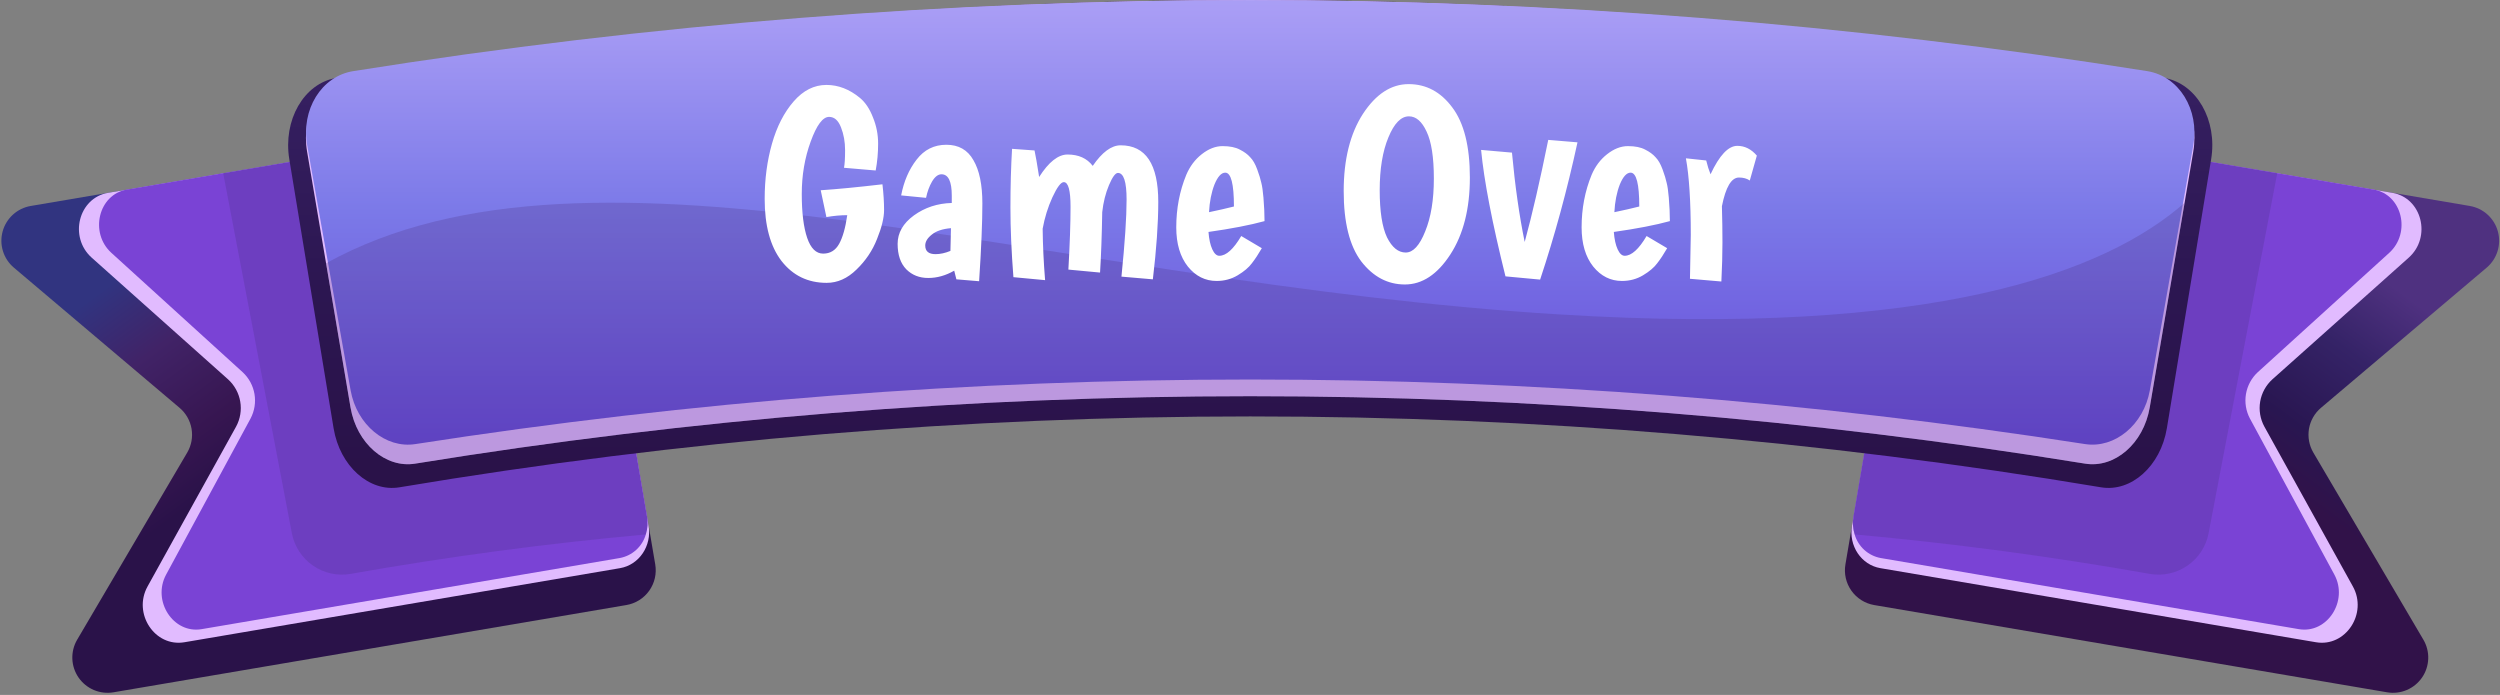 <svg width="1108" height="308" viewBox="0 0 1108 308" fill="none" xmlns="http://www.w3.org/2000/svg">
<rect x="0" y="0" width="1108" height="308" fill="#808080" stroke="none"/>
<path d="M277.568 268.161L50.297 306.824C47.363 307.323 44.347 306.973 41.605 305.816C38.863 304.658 36.508 302.742 34.818 300.292C33.127 297.843 32.172 294.961 32.063 291.987C31.955 289.012 32.698 286.069 34.206 283.502L82.966 200.598C84.833 197.422 85.518 193.689 84.9 190.057C84.282 186.425 82.401 183.129 79.589 180.749L6.163 118.633C3.884 116.71 2.203 114.176 1.318 111.33C0.433 108.483 0.38 105.443 1.167 102.567C1.953 99.692 3.546 97.101 5.756 95.101C7.967 93.101 10.704 91.775 13.643 91.28L240.962 52.616C242.984 52.272 245.055 52.329 247.056 52.785C249.056 53.242 250.947 54.087 252.62 55.275C254.293 56.462 255.716 57.968 256.807 59.705C257.899 61.443 258.637 63.378 258.979 65.401L290.4 250.131C290.746 252.158 290.688 254.234 290.23 256.238C289.771 258.242 288.921 260.136 287.729 261.812C286.537 263.487 285.025 264.91 283.282 266C281.538 267.089 279.596 267.824 277.568 268.161Z" fill="url(#paint0_linear_311_11987)"/>
<path d="M274.777 251.811L81.709 284.647C68.627 286.871 58.745 271.934 65.393 259.922L104.639 189.065C106.476 185.679 107.122 181.774 106.476 177.976C105.829 174.179 103.925 170.709 101.071 168.122L40.644 114.2C30.416 105.066 34.781 87.703 47.886 85.467L240.954 52.631C249.457 51.18 257.604 57.293 259.114 66.26L287.466 232.937C288.953 241.916 283.292 250.36 274.777 251.811Z" fill="#E1BBFF"/>
<path d="M286.226 236.869C285.46 239.513 283.973 241.892 281.931 243.738C279.889 245.585 277.374 246.826 274.666 247.323L89.364 278.839C76.818 280.991 67.28 266.339 73.642 254.625L111.057 185.468C112.809 182.145 113.418 178.336 112.788 174.632C112.158 170.928 110.325 167.535 107.572 164.977L49.369 112.066C39.534 103.123 43.66 86.152 56.231 84.023L98.926 76.757L241.533 52.531C249.703 51.163 257.54 57.133 259.015 65.922L286.761 228.972C287.21 231.61 287.027 234.316 286.226 236.869Z" fill="#7A43D5"/>
<g opacity="0.25">
<path d="M286.221 236.869C242.44 240.833 198.833 246.661 155.401 254.351C149.568 255.362 143.571 254.042 138.701 250.678C133.83 247.313 130.475 242.171 129.356 236.357C119.199 183.157 109.051 129.957 98.91 76.757L241.528 52.531C249.699 51.163 257.536 57.133 259.011 65.922L286.756 228.972C287.206 231.61 287.022 234.316 286.221 236.869Z" fill="#463180"/>
</g>
<path d="M830.628 268.161L1057.96 306.824C1060.89 307.325 1063.91 306.976 1066.65 305.82C1069.4 304.663 1071.75 302.746 1073.44 300.295C1075.13 297.844 1076.08 294.961 1076.19 291.986C1076.3 289.01 1075.55 286.067 1074.04 283.502L1025.28 200.598C1023.41 197.422 1022.73 193.689 1023.34 190.057C1023.96 186.425 1025.84 183.128 1028.65 180.749L1102.08 118.633C1104.35 116.708 1106.03 114.174 1106.91 111.328C1107.8 108.483 1107.85 105.445 1107.06 102.571C1106.28 99.698 1104.68 97.108 1102.48 95.108C1100.27 93.108 1097.54 91.779 1094.6 91.279L867.329 52.628C865.307 52.283 863.236 52.341 861.236 52.797C859.235 53.253 857.344 54.099 855.671 55.286C853.998 56.474 852.575 57.979 851.484 59.717C850.393 61.454 849.654 63.39 849.312 65.413L817.891 250.143C817.194 254.221 818.144 258.409 820.532 261.787C822.92 265.165 826.551 267.457 830.628 268.161Z" fill="url(#paint1_linear_311_11987)"/>
<path d="M833.407 251.811L1026.47 284.647C1039.56 286.871 1049.45 271.934 1042.8 259.922L1003.56 189.065C1001.72 185.68 1001.07 181.774 1001.71 177.975C1002.36 174.177 1004.27 170.706 1007.12 168.122L1067.54 114.2C1077.78 105.066 1073.4 87.703 1060.31 85.467L867.325 52.631C858.822 51.18 850.675 57.293 849.153 66.26L820.812 232.937C819.242 241.916 824.903 250.36 833.407 251.811Z" fill="#E1BBFF"/>
<path d="M821.982 236.869C822.747 239.512 824.232 241.889 826.272 243.736C828.311 245.582 830.824 246.824 833.53 247.323L1018.84 278.839C1031.39 280.991 1040.93 266.339 1034.57 254.625L997.151 185.468C995.397 182.146 994.786 178.338 995.414 174.634C996.042 170.93 997.873 167.536 1000.62 164.977L1058.9 112.066C1068.73 103.123 1064.61 86.152 1052.02 84.023L1009.33 76.757L866.663 52.531C858.505 51.163 850.667 57.133 849.181 65.922L821.447 228.972C820.998 231.61 821.181 234.316 821.982 236.869Z" fill="#7A43D5"/>
<g opacity="0.25">
<path d="M821.982 236.869C865.747 240.833 909.354 246.661 952.803 254.351C958.636 255.362 964.632 254.042 969.503 250.678C974.373 247.313 977.729 242.171 978.848 236.357C989.004 183.157 999.149 129.957 1009.28 76.757L866.663 52.531C858.505 51.163 850.667 57.133 849.181 65.922L821.447 228.972C820.998 231.61 821.181 234.316 821.982 236.869Z" fill="#463180"/>
</g>
<path d="M931.179 215.976C681.538 174.09 426.663 174.09 177.023 215.976C163.679 218.212 150.633 206.616 147.85 189.812C141.364 150.471 134.823 110.741 128.227 70.622C125.349 53.271 134.625 37.002 149.003 34.528C417.106 -11.509 691.095 -11.509 959.198 34.528C973.565 37.002 982.853 53.271 979.975 70.622C973.363 110.749 966.822 150.478 960.352 189.812C957.569 206.616 944.523 218.212 931.179 215.976Z" fill="url(#paint2_linear_311_11987)"/>
<path d="M972.057 67.209C970.772 74.78 969.492 82.336 968.215 89.876C963.03 120.369 957.877 150.616 952.755 180.618C950.019 196.59 937.223 207.615 924.117 205.486C679.019 165.633 429.092 165.633 183.994 205.486C170.912 207.615 158.092 196.59 155.356 180.618C151.749 159.425 148.133 138.113 144.51 116.682C141.719 100.27 138.917 83.779 136.102 67.209C133.283 50.701 142.381 35.229 156.486 32.886C419.723 -10.915 688.388 -10.915 951.625 32.886C965.766 35.229 974.875 50.701 972.057 67.209Z" fill="#E1BBFF"/>
<path d="M924.164 196.824C678.928 158.661 429.264 158.661 184.029 196.824C170.946 198.858 158.138 188.297 155.403 173.039C149.06 137.194 142.642 100.985 136.148 64.41C133.33 48.605 142.44 33.775 156.544 31.527C419.922 -10.431 688.282 -10.431 951.66 31.527C965.764 33.775 974.874 48.605 972.056 64.41C965.57 100.985 959.152 137.194 952.801 173.039C950.066 188.297 937.269 198.811 924.164 196.824Z" fill="url(#paint3_linear_311_11987)"/>
<g opacity="0.25">
<path d="M968.213 89.878C963.028 120.371 957.874 150.619 952.753 180.62C950.017 196.592 937.221 207.617 924.115 205.488C679.017 165.635 429.09 165.635 183.992 205.488C170.91 207.617 158.089 196.592 155.354 180.62C151.747 159.427 148.131 138.115 144.508 116.684C263.662 50.751 461.022 125.176 691.052 139.352C857.373 149.604 933.367 120.514 968.213 89.878Z" fill="#4A3180"/>
</g>
<path d="M374.062 74.36C374.382 72.76 374.542 70.16 374.542 66.56C374.542 62.88 373.942 59.52 372.742 56.48C371.542 53.36 369.782 51.8 367.462 51.8C364.662 51.8 361.942 55.44 359.302 62.72C356.662 69.92 355.342 77.68 355.342 86C355.342 94.24 356.142 100.72 357.742 105.44C359.342 110.08 361.702 112.4 364.822 112.4C367.942 112.4 370.302 110.96 371.902 108.08C373.502 105.2 374.702 100.96 375.502 95.36C372.622 95.36 369.542 95.64 366.262 96.2L363.742 84.32C371.022 83.84 380.142 82.96 391.102 81.68C391.582 85.84 391.822 89.64 391.822 93.08C391.822 96.52 390.782 100.8 388.702 105.92C386.702 111.04 383.662 115.56 379.582 119.48C375.582 123.4 371.182 125.36 366.382 125.36C358.062 125.36 351.382 122.12 346.342 115.64C341.382 109.16 338.902 100 338.902 88.16C338.902 79.44 339.982 71.28 342.142 63.68C344.302 56.08 347.502 49.84 351.742 44.96C355.982 40.08 360.822 37.64 366.262 37.64C371.542 37.64 376.502 39.56 381.142 43.4C383.542 45.4 385.462 48.28 386.902 52.04C388.422 55.72 389.182 59.6 389.182 63.68C389.182 67.76 388.822 71.72 388.102 75.56L374.062 74.36ZM399.387 86.6C400.587 80.36 402.867 75.08 406.227 70.76C409.587 66.36 413.987 64.16 419.427 64.16C424.867 64.16 428.867 66.44 431.427 71C434.067 75.48 435.387 81.88 435.387 90.2C435.387 98.52 434.907 110 433.947 124.64L423.867 123.8L422.907 119.96C419.147 122.12 415.307 123.2 411.387 123.2C407.467 123.2 404.227 121.92 401.667 119.36C399.107 116.72 397.827 112.96 397.827 108.08C397.827 103.2 400.227 99 405.027 95.48C409.907 91.96 415.507 90.12 421.827 89.96V86.72C421.827 80.4 420.307 77.24 417.267 77.24C415.747 77.24 414.347 78.32 413.067 80.48C411.867 82.56 410.987 84.96 410.427 87.68L399.387 86.6ZM410.067 108.8C410.067 111.36 411.587 112.64 414.627 112.64C416.707 112.64 418.907 112.16 421.227 111.2L421.467 101.12C417.707 101.44 414.867 102.4 412.947 104C411.027 105.52 410.067 107.12 410.067 108.8ZM473.145 68.48C478.025 68.48 481.745 70.16 484.305 73.52C488.465 67.44 492.585 64.4 496.665 64.4C507.785 64.4 513.345 72.76 513.345 89.48C513.345 98.92 512.545 110.36 510.945 123.8L497.025 122.6C498.545 107.64 499.305 96.24 499.305 88.4C499.305 80.56 498.025 76.64 495.465 76.64C494.345 76.64 493.025 78.44 491.505 82.04C489.985 85.64 488.985 89.64 488.505 94.04C488.345 104.04 488.025 112.96 487.545 120.8L473.505 119.48C474.145 108.2 474.465 98.92 474.465 91.64C474.465 84.36 473.465 80.72 471.465 80.72C470.185 80.72 468.505 82.96 466.425 87.44C464.425 91.84 462.985 96.48 462.105 101.36C462.185 108.72 462.545 116.32 463.185 124.16L449.145 122.84C448.265 111.56 447.825 101.28 447.825 92C447.825 82.72 448.065 74.04 448.545 65.96L458.505 66.68C458.985 68.84 459.665 72.76 460.545 78.44C464.785 71.8 468.985 68.48 473.145 68.48ZM540.4 113.36C543.44 113.36 546.68 110.44 550.12 104.6L559.24 110C557.72 112.64 556.24 114.88 554.8 116.72C553.44 118.56 551.36 120.32 548.56 122C545.76 123.68 542.64 124.52 539.2 124.52C534.16 124.52 529.92 122.4 526.48 118.16C523.04 113.84 521.32 108.04 521.32 100.76C521.32 92.44 522.8 84.68 525.76 77.48C527.36 73.72 529.64 70.68 532.6 68.36C535.64 65.96 538.72 64.76 541.84 64.76C545.04 64.76 547.6 65.28 549.52 66.32C551.44 67.28 552.96 68.4 554.08 69.68C555.28 70.88 556.32 72.68 557.2 75.08C558.08 77.48 558.68 79.44 559 80.96C559.4 82.48 559.72 84.68 559.96 87.56C560.28 91.4 560.44 94.88 560.44 98C554.04 99.76 545.76 101.36 535.6 102.8C535.84 106 536.4 108.56 537.28 110.48C538.16 112.4 539.2 113.36 540.4 113.36ZM543.04 76.52C541.28 76.52 539.68 78.28 538.24 81.8C536.88 85.32 536.08 89.4 535.84 94.04C540.08 93.16 543.76 92.32 546.88 91.52C546.88 81.52 545.6 76.52 543.04 76.52ZM622.645 126.08C615.045 126.08 608.605 122.68 603.325 115.88C598.125 109 595.525 98.6 595.525 84.68C595.525 70.68 598.365 59.28 604.045 50.48C609.805 41.68 616.565 37.28 624.325 37.28C632.085 37.28 638.525 40.72 643.645 47.6C648.845 54.48 651.445 64.84 651.445 78.68C651.445 92.52 648.565 103.88 642.805 112.76C637.045 121.64 630.325 126.08 622.645 126.08ZM624.445 51.56C620.925 51.56 617.885 54.68 615.325 60.92C612.765 67.08 611.485 74.88 611.485 84.32C611.485 93.68 612.565 100.64 614.725 105.2C616.965 109.68 619.725 111.92 623.005 111.92C626.285 111.92 629.165 108.8 631.645 102.56C634.205 96.32 635.485 88.52 635.485 79.16C635.485 69.72 634.405 62.76 632.245 58.28C630.165 53.8 627.565 51.56 624.445 51.56ZM682.583 123.92L667.223 122.48C661.303 98.64 657.703 79.96 656.423 66.44L670.103 67.64C671.463 82.36 673.343 95.56 675.743 107.24C679.023 95.24 682.503 80.16 686.183 62L699.143 63.08C694.583 84.12 689.063 104.4 682.583 123.92ZM720.049 113.36C723.089 113.36 726.329 110.44 729.769 104.6L738.889 110C737.369 112.64 735.889 114.88 734.449 116.72C733.089 118.56 731.009 120.32 728.209 122C725.409 123.68 722.289 124.52 718.849 124.52C713.809 124.52 709.569 122.4 706.129 118.16C702.689 113.84 700.969 108.04 700.969 100.76C700.969 92.44 702.449 84.68 705.409 77.48C707.009 73.72 709.289 70.68 712.249 68.36C715.289 65.96 718.369 64.76 721.489 64.76C724.689 64.76 727.249 65.28 729.169 66.32C731.089 67.28 732.609 68.4 733.729 69.68C734.929 70.88 735.969 72.68 736.849 75.08C737.729 77.48 738.329 79.44 738.649 80.96C739.049 82.48 739.369 84.68 739.609 87.56C739.929 91.4 740.089 94.88 740.089 98C733.689 99.76 725.409 101.36 715.249 102.8C715.489 106 716.049 108.56 716.929 110.48C717.809 112.4 718.849 113.36 720.049 113.36ZM722.689 76.52C720.929 76.52 719.329 78.28 717.889 81.8C716.529 85.32 715.729 89.4 715.489 94.04C719.729 93.16 723.409 92.32 726.529 91.52C726.529 81.52 725.249 76.52 722.689 76.52ZM770.711 78.68C767.351 78.68 764.831 82.92 763.151 91.4C763.311 97 763.391 102.36 763.391 107.48C763.391 112.6 763.231 118.36 762.911 124.76L748.991 123.56C749.231 111.8 749.351 105.32 749.351 104.12C749.351 89.32 748.631 78 747.191 70.16L756.191 71.12C756.751 73.44 757.391 75.48 758.111 77.24C762.031 68.84 765.991 64.64 769.991 64.64C773.271 64.64 776.151 66.08 778.631 68.96L775.511 80C774.231 79.12 772.631 78.68 770.711 78.68Z" fill="white"/>
<defs>
<linearGradient id="paint0_linear_311_11987" x1="85.975" y1="98.653" x2="145.284" y2="179.322" gradientUnits="userSpaceOnUse">
<stop stop-color="#313480"/>
<stop offset="0.35" stop-color="#412367"/>
<stop offset="0.75" stop-color="#371651"/>
<stop offset="1" stop-color="#2A1249"/>
</linearGradient>
<linearGradient id="paint1_linear_311_11987" x1="1022.23" y1="98.653" x2="962.923" y2="179.322" gradientUnits="userSpaceOnUse">
<stop stop-color="#4F3180"/>
<stop offset="0.35" stop-color="#352367"/>
<stop offset="0.75" stop-color="#291651"/>
<stop offset="1" stop-color="#311249"/>
</linearGradient>
<linearGradient id="paint2_linear_311_11987" x1="554.095" y1="-107.746" x2="554.095" y2="208.043" gradientUnits="userSpaceOnUse">
<stop stop-color="#543180"/>
<stop offset="0.35" stop-color="#392367"/>
<stop offset="0.75" stop-color="#2C1651"/>
<stop offset="1" stop-color="#2A1249"/>
</linearGradient>
<linearGradient id="paint3_linear_311_11987" x1="554.096" y1="206.838" x2="554.096" y2="-115.682" gradientUnits="userSpaceOnUse">
<stop stop-color="#7243D5"/>
<stop offset="0.03" stop-color="#6548D7"/>
<stop offset="0.35" stop-color="#7B79E8"/>
<stop offset="0.63" stop-color="#A99DF5"/>
<stop offset="0.85" stop-color="#B3BAFC"/>
<stop offset="1" stop-color="#BBC2FF"/>
</linearGradient>
</defs>
</svg>
